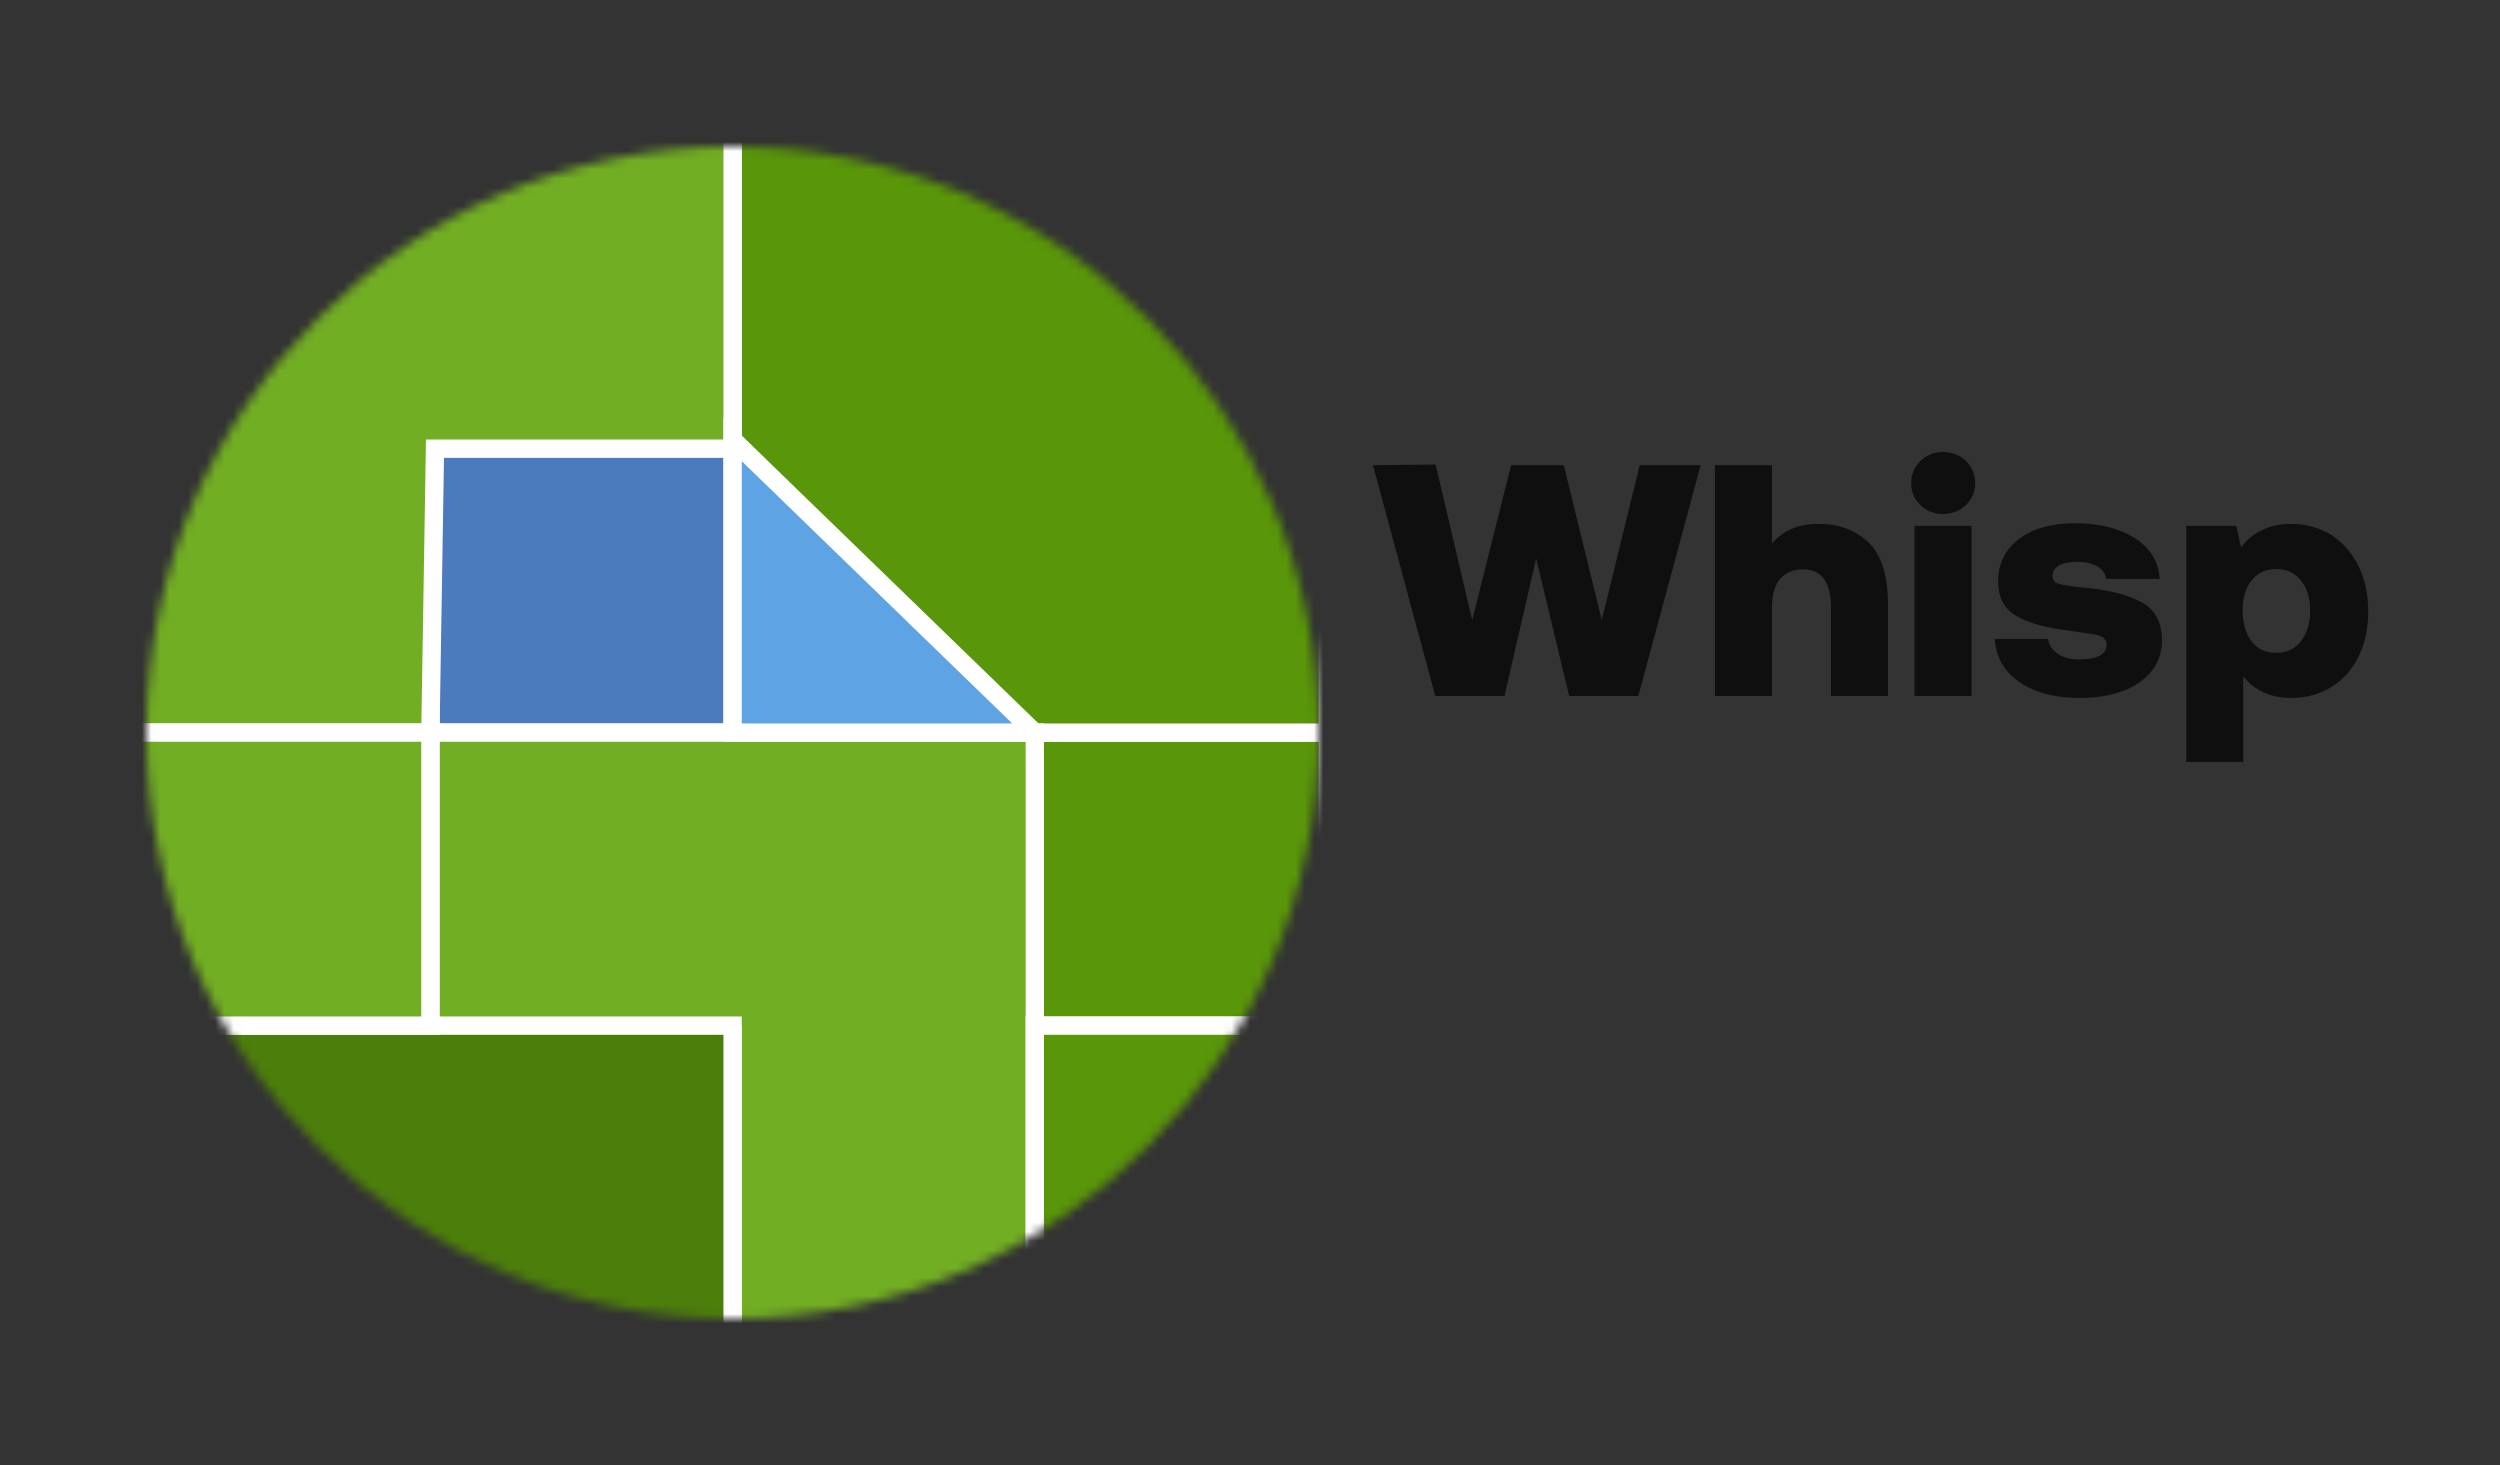 <svg width="273" height="160" viewBox="0 0 273 160" fill="none" xmlns="http://www.w3.org/2000/svg">
<rect x="0" y="0" width="273" height="160" fill="#333333" stroke="none"/>
<mask id="mask0_71_15" style="mask-type:alpha" maskUnits="userSpaceOnUse" x="16" y="16" width="128" height="128">
<circle cx="80" cy="80" r="64" fill="#D9D9D9"/>
</mask>
<g mask="url(#mask0_71_15)">
<path d="M47 48H80V80H47V48Z" fill="#4B7ABD" stroke="white" stroke-width="2"/>
<rect x="113" y="80" width="32" height="32" fill="#599609" stroke="white" stroke-width="2"/>
<path d="M80 14H145V80H112.5L80 48V14Z" fill="#599609" stroke="white" stroke-width="2"/>
<path d="M47 80H113V113V146H80V113H47V80Z" fill="#72AE23" stroke="white" stroke-width="2"/>
<path d="M14.5 80L14.5 14L47 14L80 14L80 49L47.5 49L47 80L14.5 80Z" fill="#72AE23" stroke="white" stroke-width="2"/>
<path d="M80 48L113 80H80V48Z" fill="#5EA4E4" stroke="white" stroke-width="2"/>
<path d="M80 146L15 143.875V112L80 112V146Z" fill="#4C7E0B" stroke="white" stroke-width="2"/>
<path d="M47 112L14 112V80H47V112Z" fill="#72AE23" stroke="white" stroke-width="2"/>
<path d="M113 146L145 112H113V146Z" fill="#599609" stroke="white" stroke-width="2"/>
</g>
<path d="M149.928 50.8L156.768 50.728L160.764 67.72L165.012 50.8H170.772L174.912 67.72L179.052 50.8H185.712L178.908 76H171.348L167.748 60.988L164.292 76H156.732L149.928 50.8ZM204.044 59.224C205.448 60.592 206.168 62.86 206.168 66.064V76H199.94V66.316C199.94 64.948 199.688 63.94 199.184 63.22C198.68 62.536 197.924 62.176 196.88 62.176C195.8 62.176 194.936 62.536 194.36 63.256C193.784 63.976 193.496 65.02 193.496 66.316V76H187.268V50.8H193.496V59.332C194.108 58.648 194.828 58.108 195.656 57.748C196.484 57.388 197.492 57.208 198.68 57.208C200.84 57.208 202.604 57.892 204.044 59.224ZM214.681 50.332C215.329 50.98 215.689 51.808 215.689 52.744C215.689 53.716 215.329 54.508 214.681 55.156C213.997 55.804 213.169 56.128 212.197 56.128C211.189 56.128 210.361 55.804 209.713 55.156C209.029 54.508 208.705 53.716 208.705 52.744C208.705 51.808 209.029 50.98 209.713 50.332C210.361 49.684 211.189 49.36 212.197 49.36C213.169 49.36 213.997 49.684 214.681 50.332ZM209.065 57.424H215.293V76H209.065V57.424ZM223.634 69.772C223.742 70.456 224.102 70.996 224.714 71.392C225.326 71.824 226.082 72.004 227.018 72.004C227.954 72.004 228.71 71.896 229.25 71.608C229.754 71.356 230.042 70.96 230.042 70.384C230.042 70.06 229.898 69.808 229.682 69.628C229.466 69.484 229.106 69.34 228.602 69.268C228.098 69.196 227.27 69.052 226.046 68.872C223.454 68.584 221.51 68.044 220.178 67.252C218.846 66.496 218.198 65.236 218.198 63.472C218.198 61.564 218.954 60.016 220.466 58.864C221.978 57.712 224.03 57.136 226.586 57.136C229.286 57.136 231.482 57.712 233.174 58.792C234.83 59.872 235.73 61.348 235.838 63.22H230.006C229.934 62.68 229.646 62.248 229.07 61.888C228.494 61.528 227.738 61.348 226.838 61.348C225.974 61.348 225.326 61.492 224.858 61.744C224.354 62.032 224.138 62.392 224.138 62.896C224.138 63.328 224.354 63.616 224.858 63.76C225.326 63.904 226.19 64.048 227.486 64.156L228.206 64.228C230.69 64.516 232.634 65.056 234.002 65.848C235.37 66.64 236.09 68.008 236.09 69.952C236.09 71.248 235.694 72.328 234.974 73.264C234.218 74.2 233.174 74.956 231.806 75.46C230.438 75.964 228.89 76.216 227.09 76.216C224.39 76.216 222.194 75.64 220.538 74.488C218.846 73.336 217.946 71.752 217.838 69.772H223.634ZM254.541 58.396C255.801 59.188 256.809 60.34 257.529 61.78C258.249 63.22 258.609 64.876 258.609 66.748C258.609 68.656 258.249 70.312 257.529 71.752C256.809 73.192 255.801 74.308 254.505 75.064C253.209 75.856 251.769 76.216 250.185 76.216C248.025 76.216 246.261 75.46 244.965 73.876V83.2H238.737V57.424H244.209L244.713 59.764C246.045 58.072 247.881 57.208 250.185 57.208C251.805 57.208 253.245 57.604 254.541 58.396ZM251.265 70.024C251.913 69.16 252.273 68.044 252.273 66.676C252.273 65.308 251.913 64.228 251.265 63.4C250.617 62.572 249.717 62.14 248.565 62.14C247.413 62.14 246.513 62.572 245.865 63.4C245.217 64.228 244.893 65.308 244.893 66.676C244.893 68.044 245.217 69.16 245.865 70.024C246.513 70.888 247.413 71.284 248.565 71.284C249.681 71.284 250.581 70.888 251.265 70.024Z" fill="black" fill-opacity="0.7"/>
</svg>
